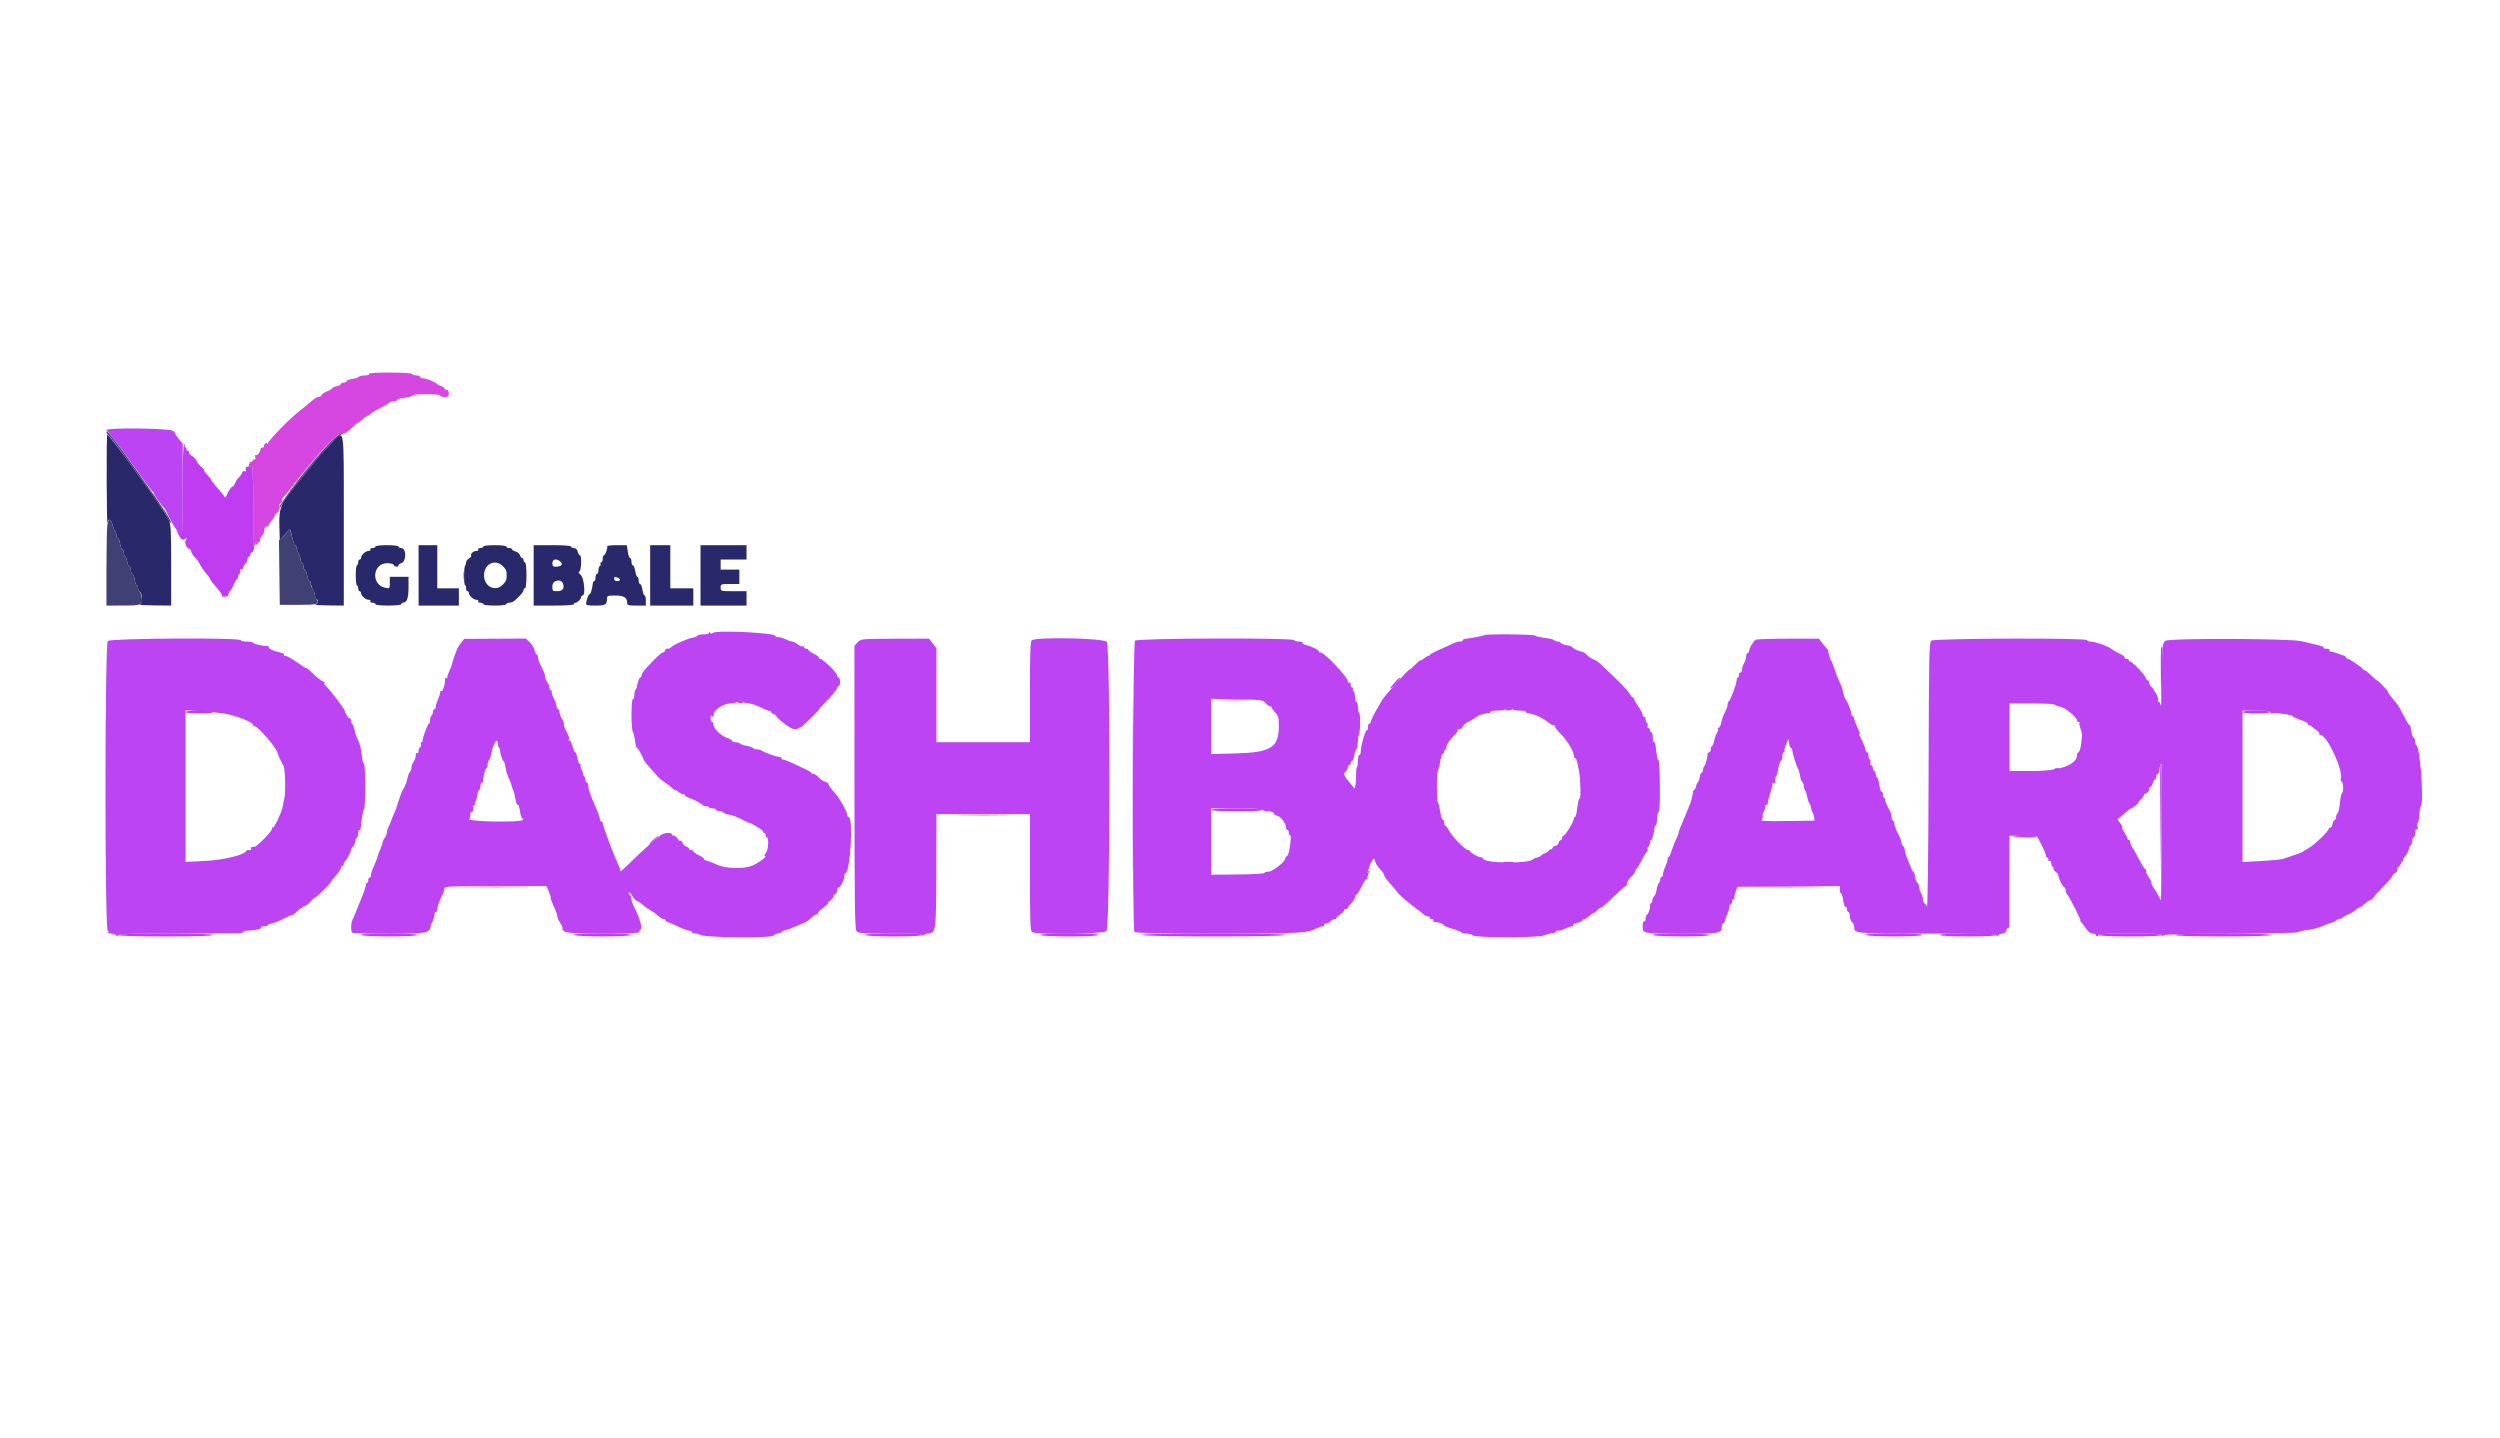<svg id="svg" version="1.1" xmlns="http://www.w3.org/2000/svg" xmlns:xlink="http://www.w3.org/1999/xlink" width="400" height="230.105" viewBox="0, 0, 400,230.105"><g id="svgg"><path id="path0" d="M17.031 68.815 C 17.031 68.941,17.119 69.045,17.226 69.045 C 17.334 69.045,18.959 71.194,20.838 73.820 C 22.717 76.447,24.338 78.631,24.440 78.673 C 24.542 78.715,24.626 78.855,24.626 78.985 C 24.626 79.193,25.885 80.943,26.250 81.243 C 26.328 81.306,26.768 82.135,27.230 83.084 C 27.691 84.033,28.330 84.996,28.649 85.224 L 29.229 85.637 29.229 78.297 L 29.229 70.958 28.654 70.289 C 28.338 69.921,28.079 69.550,28.079 69.464 C 28.078 69.378,27.916 69.145,27.717 68.946 C 27.286 68.515,17.031 68.389,17.031 68.815 M113.482 101.208 C 113.471 101.387,113.117 101.496,112.543 101.496 C 112.037 101.496,111.623 101.586,111.623 101.696 C 111.623 101.806,111.271 101.953,110.842 102.023 C 109.979 102.163,107.566 103.242,107.356 103.582 C 107.283 103.700,107.015 103.797,106.762 103.797 C 106.509 103.797,106.361 103.894,106.434 104.011 C 106.507 104.129,106.359 104.290,106.107 104.370 C 105.690 104.503,104.796 105.347,103.227 107.089 C 102.908 107.444,102.647 107.884,102.647 108.067 C 102.647 108.250,102.556 108.400,102.445 108.400 C 102.282 108.400,102.012 109.170,101.867 110.050 C 101.853 110.134,101.764 110.281,101.669 110.376 C 101.574 110.471,101.496 110.842,101.496 111.201 C 101.496 111.559,101.392 111.853,101.266 111.853 C 100.969 111.853,100.958 116.550,101.254 117.092 C 101.374 117.312,101.536 117.983,101.613 118.585 C 101.691 119.186,101.832 119.678,101.928 119.678 C 102.089 119.678,102.943 121.211,102.977 121.561 C 102.985 121.648,103.484 122.269,104.086 122.942 C 104.687 123.615,105.269 124.269,105.378 124.396 C 105.487 124.522,105.808 124.781,106.090 124.971 C 106.573 125.296,107.230 125.805,107.883 126.357 C 108.041 126.491,108.170 126.537,108.170 126.460 C 108.170 126.383,108.333 126.482,108.532 126.681 C 108.731 126.880,109.042 127.043,109.222 127.043 C 109.403 127.043,109.551 127.123,109.551 127.222 C 109.551 127.321,110.077 127.606,110.720 127.855 C 111.363 128.104,112.089 128.495,112.334 128.723 C 112.579 128.951,112.874 129.079,112.991 129.007 C 113.107 128.935,113.267 128.982,113.346 129.110 C 113.426 129.239,113.744 129.344,114.053 129.344 C 114.362 129.344,114.614 129.448,114.614 129.574 C 114.614 129.701,114.873 129.804,115.190 129.804 C 115.506 129.804,115.765 129.895,115.765 130.005 C 115.765 130.116,116.177 130.272,116.681 130.352 C 117.185 130.433,118.059 130.757,118.624 131.072 C 119.189 131.388,119.757 131.646,119.887 131.646 C 120.190 131.646,122.371 133.024,122.082 133.033 C 121.962 133.037,122.048 133.147,122.272 133.278 C 122.496 133.408,122.619 133.612,122.546 133.731 C 122.472 133.850,122.522 133.947,122.656 133.947 C 123.059 133.947,122.947 136.045,122.519 136.518 C 122.265 136.799,122.233 136.939,122.422 136.939 C 122.840 136.939,121.544 137.956,120.502 138.446 C 119.183 139.065,116.179 139.025,114.784 138.370 C 114.213 138.101,113.475 137.813,113.146 137.731 C 112.816 137.648,112.588 137.513,112.639 137.430 C 112.690 137.348,112.327 137.083,111.832 136.842 C 111.337 136.602,110.932 136.318,110.932 136.212 C 110.932 136.105,110.777 136.018,110.587 136.018 C 110.397 136.018,110.242 135.922,110.242 135.804 C 110.242 135.686,110.040 135.525,109.793 135.447 C 109.546 135.368,109.280 135.101,109.201 134.853 C 109.122 134.604,108.967 134.457,108.856 134.526 C 108.745 134.594,108.541 134.440,108.404 134.184 C 108.267 133.927,108.002 133.717,107.817 133.717 C 107.632 133.717,107.480 133.613,107.480 133.487 C 107.480 133.153,106.284 133.218,105.810 133.578 C 104.613 134.487,103.069 135.839,101.713 137.169 C 99.731 139.112,99.144 139.626,99.235 139.338 C 99.276 139.209,99.085 138.643,98.809 138.079 C 98.202 136.834,96.433 132.080,96.433 131.693 C 96.433 131.540,96.329 131.415,96.203 131.415 C 96.076 131.415,95.972 131.250,95.972 131.047 C 95.972 130.845,95.806 130.301,95.604 129.839 C 94.428 127.159,94.131 126.335,94.131 125.749 C 94.131 125.448,94.028 125.201,93.901 125.201 C 93.774 125.201,93.671 125.015,93.671 124.787 C 93.671 124.559,93.547 124.249,93.395 124.097 C 93.243 123.945,93.185 123.820,93.266 123.820 C 93.347 123.820,93.270 123.543,93.094 123.204 C 92.918 122.865,92.826 122.503,92.891 122.399 C 92.955 122.295,92.899 122.209,92.767 122.209 C 92.634 122.209,92.459 121.795,92.378 121.289 C 92.297 120.783,92.152 120.368,92.056 120.368 C 91.959 120.368,91.745 119.909,91.579 119.347 C 91.413 118.786,91.179 118.388,91.058 118.462 C 90.937 118.537,90.909 118.483,90.996 118.342 C 91.084 118.201,91.048 117.874,90.917 117.616 C 90.786 117.357,90.575 116.940,90.449 116.689 C 90.322 116.438,90.219 116.043,90.219 115.812 C 90.219 115.582,90.067 115.192,89.881 114.946 C 89.695 114.700,89.540 114.266,89.536 113.982 C 89.531 113.697,89.425 113.464,89.298 113.464 C 89.171 113.464,89.068 113.279,89.068 113.052 C 89.068 112.826,88.864 112.241,88.615 111.752 C 88.366 111.264,88.217 110.776,88.283 110.668 C 88.350 110.560,88.295 110.472,88.161 110.472 C 88.027 110.472,87.917 110.284,87.917 110.055 C 87.917 109.827,87.765 109.438,87.579 109.192 C 87.393 108.947,87.238 108.563,87.234 108.340 C 87.227 107.932,87.165 107.775,86.460 106.368 C 86.249 105.946,86.076 105.403,86.076 105.160 C 86.076 104.917,85.985 104.718,85.875 104.718 C 85.764 104.718,85.615 104.428,85.544 104.074 C 85.474 103.720,85.132 103.147,84.786 102.800 L 84.156 102.171 79.218 102.196 L 74.280 102.221 73.776 102.836 C 73.499 103.175,73.159 103.763,73.021 104.143 C 72.883 104.522,72.693 105.040,72.599 105.293 C 72.505 105.547,72.389 105.955,72.342 106.201 C 72.295 106.447,72.103 106.955,71.916 107.330 C 71.729 107.704,71.577 108.156,71.577 108.334 C 71.577 108.520,71.464 108.588,71.311 108.494 C 71.165 108.403,71.107 108.429,71.182 108.551 C 71.379 108.870,70.872 110.720,70.629 110.570 C 70.517 110.501,70.426 110.593,70.426 110.775 C 70.426 110.957,70.251 111.507,70.038 111.997 C 69.825 112.487,69.674 113.018,69.703 113.176 C 69.732 113.334,69.647 113.464,69.515 113.464 C 69.383 113.464,69.275 113.665,69.275 113.910 C 69.275 114.156,69.171 114.421,69.045 114.499 C 68.918 114.578,68.815 114.894,68.815 115.203 C 68.815 115.512,68.733 115.765,68.632 115.765 C 68.435 115.765,67.513 118.301,67.607 118.585 C 67.638 118.680,67.564 118.757,67.441 118.757 C 67.318 118.757,67.274 118.902,67.342 119.079 C 67.410 119.256,67.355 119.469,67.219 119.553 C 67.084 119.637,66.974 119.912,66.974 120.165 C 66.974 120.418,66.870 120.562,66.743 120.483 C 66.615 120.404,66.513 120.581,66.513 120.886 C 66.513 121.186,66.361 121.632,66.175 121.878 C 65.989 122.123,65.834 122.551,65.830 122.829 C 65.826 123.106,65.733 123.389,65.622 123.457 C 65.512 123.525,65.342 123.920,65.245 124.334 C 65.148 124.748,65.048 125.138,65.023 125.201 C 64.764 125.860,64.567 126.257,64.452 126.352 C 64.347 126.440,63.701 128.278,63.400 129.344 C 63.382 129.407,63.230 129.770,63.061 130.150 C 62.892 130.529,62.737 130.892,62.715 130.955 C 62.523 131.521,62.302 132.057,62.124 132.390 C 62.006 132.610,61.907 132.973,61.903 133.196 C 61.899 133.419,61.744 133.803,61.558 134.049 C 61.372 134.294,61.220 134.618,61.220 134.768 C 61.220 134.919,61.042 135.443,60.824 135.933 C 60.607 136.423,60.416 136.928,60.400 137.054 C 60.384 137.181,60.251 137.569,60.105 137.917 C 59.959 138.265,59.719 138.835,59.572 139.183 C 59.425 139.531,59.326 139.945,59.352 140.104 C 59.378 140.262,59.291 140.391,59.159 140.391 C 59.026 140.391,58.918 140.598,58.918 140.852 C 58.918 141.105,58.797 141.312,58.650 141.312 C 58.502 141.312,58.444 141.375,58.521 141.452 C 58.650 141.580,58.203 142.910,57.446 144.649 C 57.281 145.029,57.010 145.702,56.843 146.145 C 56.676 146.588,56.473 147.054,56.391 147.181 C 56.134 147.578,56.114 149.084,56.364 149.238 C 56.495 149.319,59.162 149.385,62.291 149.384 C 68.328 149.383,68.713 149.314,68.898 148.195 C 68.928 148.017,69.076 147.645,69.229 147.368 C 69.381 147.092,69.505 146.652,69.505 146.390 C 69.505 146.129,69.609 145.915,69.735 145.915 C 69.862 145.915,69.965 145.711,69.965 145.462 C 69.965 145.054,70.375 143.936,70.914 142.868 C 71.025 142.649,71.116 142.312,71.116 142.120 C 71.116 141.816,72.145 141.772,79.283 141.772 L 87.451 141.772 87.794 142.593 C 87.982 143.045,88.123 143.485,88.106 143.571 C 88.069 143.754,88.279 144.327,88.796 145.455 C 88.999 145.898,89.169 146.420,89.174 146.615 C 89.179 146.811,89.364 147.247,89.586 147.585 C 89.807 147.924,89.988 148.300,89.988 148.422 C 89.988 149.284,90.567 149.367,96.578 149.367 C 100.140 149.367,102.392 149.283,102.311 149.153 C 102.238 149.035,102.295 148.867,102.436 148.780 C 102.847 148.526,102.425 147.000,101.367 144.918 C 101.185 144.560,101.036 144.088,101.036 143.871 C 101.036 143.653,100.913 143.353,100.763 143.203 C 100.614 143.053,100.552 142.870,100.626 142.796 C 100.700 142.722,100.949 142.979,101.178 143.368 C 101.408 143.756,101.769 144.129,101.980 144.196 C 102.192 144.264,102.615 144.548,102.921 144.829 C 103.227 145.110,103.765 145.491,104.117 145.677 C 104.469 145.862,105.013 146.250,105.325 146.540 C 105.637 146.829,106.043 147.066,106.226 147.066 C 106.409 147.066,106.559 147.169,106.559 147.296 C 106.559 147.422,106.669 147.526,106.802 147.526 C 106.936 147.526,107.672 147.837,108.437 148.216 C 109.202 148.596,110.025 148.907,110.265 148.907 C 110.505 148.907,110.702 149.010,110.702 149.137 C 110.702 149.264,110.944 149.367,111.239 149.367 C 111.534 149.367,111.848 149.439,111.935 149.526 C 112.451 150.042,123.471 150.163,123.784 149.656 C 123.882 149.498,124.233 149.347,124.565 149.319 C 124.897 149.292,125.126 149.200,125.073 149.116 C 125.021 149.032,125.272 148.904,125.631 148.832 C 125.990 148.761,126.867 148.435,127.581 148.108 C 128.295 147.782,128.926 147.512,128.985 147.508 C 129.043 147.505,129.418 147.197,129.816 146.824 C 130.215 146.452,130.661 146.215,130.806 146.298 C 130.951 146.381,130.997 146.368,130.909 146.270 C 130.734 146.076,130.936 145.841,131.964 145.047 C 132.329 144.765,132.549 144.534,132.451 144.534 C 132.354 144.534,132.548 144.319,132.883 144.055 C 133.217 143.792,133.439 143.492,133.375 143.389 C 133.311 143.286,133.414 143.142,133.603 143.069 C 133.792 142.997,133.947 142.727,133.947 142.470 C 133.947 142.213,134.048 142.002,134.171 142.002 C 134.471 142.002,135.098 140.764,135.098 140.173 C 135.098 139.913,135.179 139.701,135.278 139.701 C 136.010 139.701,136.550 131.017,135.832 130.778 C 135.681 130.728,135.558 130.567,135.558 130.422 C 135.558 129.866,134.256 127.587,133.432 126.702 C 132.958 126.193,132.570 125.649,132.569 125.493 C 132.567 125.338,132.319 125.148,132.016 125.072 C 131.714 124.996,131.248 124.683,130.982 124.377 C 130.716 124.071,130.342 123.820,130.151 123.820 C 129.960 123.820,129.804 123.743,129.804 123.648 C 129.804 123.496,128.787 122.985,126.202 121.840 C 125.803 121.664,125.357 121.519,125.211 121.519 C 125.064 121.519,124.995 121.437,125.057 121.337 C 125.119 121.236,124.963 121.139,124.710 121.120 C 124.154 121.078,122.181 120.368,121.876 120.100 C 121.755 119.994,121.425 119.908,121.141 119.908 C 120.858 119.908,120.567 119.813,120.496 119.698 C 120.424 119.582,119.953 119.418,119.448 119.333 C 118.943 119.247,118.471 119.083,118.400 118.967 C 118.328 118.852,118.017 118.757,117.708 118.757 C 117.399 118.757,117.146 118.662,117.146 118.545 C 117.146 118.428,116.810 118.221,116.398 118.084 C 115.202 117.687,114.011 116.441,114.127 115.708 C 114.142 115.613,114.051 115.535,113.924 115.535 C 113.797 115.535,113.695 115.250,113.697 114.902 C 113.700 114.437,113.756 114.356,113.908 114.597 C 114.064 114.843,114.135 114.761,114.193 114.269 C 114.281 113.510,115.830 112.543,116.955 112.543 C 117.317 112.543,117.816 112.416,118.064 112.261 C 118.420 112.039,118.575 112.039,118.797 112.261 C 118.953 112.416,119.395 112.544,119.781 112.546 C 120.167 112.548,121.072 112.848,121.792 113.213 C 122.512 113.578,123.159 113.818,123.230 113.747 C 123.302 113.676,123.360 113.731,123.360 113.870 C 123.360 114.009,123.575 114.191,123.838 114.275 C 124.101 114.358,124.260 114.482,124.193 114.549 C 124.125 114.617,124.653 115.125,125.366 115.679 C 127.188 117.094,127.553 117.041,129.558 115.075 C 130.462 114.189,131.149 113.464,131.084 113.464 C 131.019 113.464,131.637 112.776,132.457 111.936 C 133.276 111.096,133.947 110.268,133.947 110.095 C 133.947 109.922,134.051 109.781,134.177 109.781 C 134.304 109.781,134.407 109.471,134.407 109.091 C 134.407 108.711,134.304 108.400,134.177 108.400 C 134.051 108.400,133.947 108.262,133.947 108.092 C 133.947 107.631,131.657 105.409,131.181 105.409 C 131.042 105.409,130.977 105.330,131.036 105.234 C 131.095 105.138,130.739 104.862,130.244 104.621 C 129.749 104.381,129.344 104.097,129.344 103.991 C 129.344 103.884,129.189 103.797,128.999 103.797 C 128.809 103.797,128.654 103.688,128.654 103.554 C 128.654 103.420,128.562 103.366,128.451 103.436 C 128.339 103.505,127.986 103.355,127.666 103.104 C 127.347 102.852,126.932 102.647,126.745 102.647 C 126.558 102.647,126.108 102.492,125.746 102.303 C 125.383 102.114,124.853 101.958,124.568 101.958 C 124.284 101.957,124.051 101.863,124.051 101.749 C 124.051 101.245,114.615 100.788,114.041 101.265 C 113.819 101.448,113.707 101.436,113.619 101.218 C 113.528 100.990,113.496 100.988,113.482 101.208 M237.459 101.628 C 237.351 101.737,235.528 102.089,234.350 102.229 C 234.192 102.248,234.062 102.349,234.062 102.455 C 234.062 102.560,233.854 102.647,233.599 102.647 C 233.344 102.647,232.955 102.740,232.736 102.854 C 232.516 102.967,231.559 103.399,230.610 103.814 C 229.661 104.228,228.849 104.653,228.807 104.758 C 228.765 104.863,228.637 104.948,228.522 104.948 C 228.407 104.948,228.102 105.129,227.843 105.351 C 227.585 105.572,227.341 105.702,227.302 105.639 C 227.263 105.575,226.852 105.914,226.389 106.391 C 225.926 106.868,225.547 107.206,225.547 107.143 C 225.547 106.849,221.415 111.435,221.096 112.083 C 221.002 112.273,220.797 112.635,220.639 112.888 C 220.003 113.909,219.242 115.430,219.286 115.593 C 219.312 115.688,219.229 115.765,219.102 115.765 C 218.976 115.765,218.872 116.041,218.872 116.379 C 218.872 116.717,218.798 116.919,218.708 116.828 C 218.508 116.628,217.724 119.309,217.722 120.196 C 217.722 120.544,217.618 120.829,217.491 120.829 C 217.365 120.829,217.261 121.226,217.261 121.711 C 217.261 122.196,217.192 122.662,217.108 122.746 C 217.023 122.831,216.963 123.392,216.974 123.993 C 216.985 124.594,216.937 125.330,216.867 125.627 L 216.740 126.168 216.188 125.512 C 214.957 124.049,214.877 123.870,215.282 123.465 C 215.485 123.263,215.650 122.949,215.650 122.768 C 215.650 122.588,215.754 122.440,215.880 122.440 C 216.007 122.440,216.110 122.284,216.110 122.094 C 216.110 121.904,216.205 121.749,216.320 121.749 C 216.436 121.749,216.600 121.335,216.686 120.829 C 216.771 120.322,216.916 119.908,217.008 119.908 C 217.100 119.908,217.200 119.423,217.231 118.830 C 217.262 118.236,217.351 117.648,217.429 117.522 C 217.657 117.153,217.688 114.160,217.465 114.023 C 217.353 113.953,217.261 113.541,217.261 113.105 C 217.261 112.669,217.158 112.313,217.031 112.313 C 216.904 112.313,216.801 111.957,216.801 111.521 C 216.801 111.085,216.696 110.664,216.567 110.585 C 216.438 110.505,216.393 110.344,216.466 110.226 C 216.538 110.108,216.488 110.012,216.354 110.012 C 216.220 110.012,216.110 109.798,216.110 109.538 C 216.110 109.277,216.007 109.128,215.880 109.206 C 215.754 109.284,215.650 109.188,215.650 108.991 C 215.650 108.327,211.643 104.147,211.244 104.394 C 211.136 104.460,211.047 104.413,211.047 104.288 C 211.047 104.010,209.918 103.429,208.976 103.222 C 208.594 103.138,208.340 102.974,208.412 102.858 C 208.484 102.742,208.232 102.647,207.852 102.647 C 207.473 102.647,207.098 102.543,207.020 102.417 C 206.776 102.023,181.939 102.109,181.611 102.504 C 181.219 102.976,181.131 148.743,181.521 149.107 C 181.720 149.294,185.501 149.367,194.941 149.367 C 208.469 149.367,209.198 149.324,210.871 148.430 C 211.091 148.312,211.434 148.216,211.633 148.216 C 211.832 148.216,211.931 148.113,211.853 147.986 C 211.774 147.860,211.911 147.756,212.156 147.756 C 212.401 147.756,212.731 147.601,212.888 147.411 C 213.046 147.221,213.318 147.066,213.492 147.066 C 213.666 147.066,213.809 146.988,213.810 146.893 C 213.810 146.798,214.113 146.517,214.484 146.269 C 214.854 146.021,215.107 145.736,215.045 145.636 C 214.983 145.536,215.094 145.455,215.291 145.455 C 215.489 145.455,215.650 145.362,215.650 145.249 C 215.650 145.135,215.907 144.799,216.222 144.501 C 216.536 144.202,216.795 143.777,216.797 143.556 C 216.799 143.334,216.899 143.153,217.018 143.153 C 217.137 143.153,217.534 142.531,217.899 141.771 C 218.264 141.010,218.649 140.466,218.754 140.562 C 218.860 140.658,218.871 140.606,218.780 140.447 C 218.528 140.011,219.430 137.399,219.832 137.399 C 219.937 137.399,220.023 137.585,220.023 137.812 C 220.023 138.038,220.366 138.588,220.786 139.033 C 221.205 139.478,221.517 139.939,221.479 140.059 C 221.441 140.178,221.874 140.780,222.442 141.397 C 223.010 142.013,223.475 142.553,223.475 142.597 C 223.475 142.801,224.873 144.070,226.122 145.001 C 226.882 145.567,227.640 146.159,227.807 146.318 C 227.974 146.476,228.259 146.605,228.440 146.605 C 228.621 146.605,228.769 146.709,228.769 146.835 C 228.769 146.962,228.930 147.066,229.128 147.066 C 229.325 147.066,229.421 147.172,229.341 147.301 C 229.260 147.431,229.280 147.521,229.385 147.501 C 229.780 147.425,231.058 147.820,230.955 147.987 C 230.895 148.083,231.519 148.354,232.339 148.589 C 233.160 148.824,233.832 149.095,233.832 149.192 C 233.832 149.288,234.174 149.367,234.591 149.367 C 235.009 149.367,235.480 149.497,235.639 149.655 C 236.046 150.063,246.088 150.062,247.066 149.654 C 247.445 149.495,248.033 149.344,248.372 149.318 C 248.711 149.291,248.938 149.188,248.877 149.088 C 248.815 148.988,249.004 148.906,249.296 148.905 C 249.588 148.905,250.124 148.749,250.487 148.560 C 250.849 148.371,251.295 148.216,251.478 148.216 C 251.661 148.216,251.754 148.124,251.684 148.011 C 251.615 147.899,251.919 147.739,252.361 147.656 C 252.803 147.573,253.165 147.406,253.165 147.285 C 253.165 147.164,253.295 147.066,253.455 147.066 C 253.614 147.066,254.028 146.802,254.375 146.481 C 254.722 146.159,255.006 145.972,255.006 146.064 C 255.006 146.156,255.217 146.005,255.475 145.728 C 255.733 145.451,256.045 145.224,256.167 145.224 C 256.290 145.224,257.182 144.448,258.150 143.498 C 259.118 142.549,259.998 141.772,260.105 141.772 C 260.212 141.772,260.302 141.591,260.306 141.369 C 260.309 141.148,260.620 140.665,260.996 140.295 C 261.372 139.926,261.680 139.495,261.680 139.336 C 261.680 139.178,261.761 139.014,261.860 138.972 C 261.959 138.930,262.338 138.300,262.703 137.572 C 263.068 136.844,263.450 136.249,263.552 136.249 C 263.654 136.249,263.681 136.104,263.613 135.927 C 263.546 135.750,263.601 135.536,263.736 135.453 C 263.871 135.369,263.982 135.100,263.982 134.854 C 263.982 134.608,264.072 134.407,264.182 134.407 C 264.343 134.407,264.582 133.544,264.765 132.298 C 264.777 132.213,264.865 132.067,264.960 131.972 C 265.055 131.877,265.132 131.408,265.132 130.930 C 265.132 130.453,265.241 129.994,265.374 129.912 C 265.532 129.815,265.602 128.319,265.577 125.644 C 265.555 123.380,265.459 121.575,265.363 121.633 C 265.218 121.723,265.094 121.088,264.859 119.045 C 264.840 118.887,264.739 118.757,264.634 118.757 C 264.528 118.757,264.442 118.395,264.442 117.952 C 264.442 117.509,264.338 117.146,264.212 117.146 C 264.085 117.146,263.982 116.991,263.982 116.801 C 263.982 116.611,263.867 116.456,263.727 116.456 C 263.587 116.456,263.530 116.304,263.602 116.118 C 263.673 115.932,263.632 115.719,263.511 115.644 C 263.390 115.569,263.291 115.301,263.291 115.048 C 263.291 114.794,263.188 114.651,263.061 114.730 C 262.934 114.808,262.831 114.674,262.831 114.432 C 262.831 114.191,262.520 113.564,262.140 113.040 C 261.761 112.516,261.450 111.982,261.450 111.855 C 261.450 111.727,261.369 111.623,261.269 111.623 C 261.170 111.623,260.901 111.304,260.671 110.914 C 260.313 110.310,259.441 109.423,256.009 106.174 C 255.719 105.899,255.253 105.602,254.975 105.514 C 254.697 105.426,254.223 105.107,253.922 104.806 C 253.620 104.504,253.244 104.258,253.085 104.258 C 252.691 104.258,251.558 103.718,251.555 103.530 C 251.554 103.446,251.139 103.308,250.633 103.222 C 250.127 103.137,249.712 102.972,249.712 102.857 C 249.712 102.741,249.511 102.647,249.266 102.647 C 249.020 102.647,248.761 102.553,248.691 102.439 C 248.620 102.325,247.941 102.160,247.181 102.071 C 246.421 101.983,245.741 101.818,245.671 101.703 C 245.533 101.480,237.679 101.408,237.459 101.628 M17.241 102.556 C 16.763 103.132,16.752 148.592,17.230 148.887 C 17.495 149.051,17.495 149.101,17.230 149.206 C 17.057 149.275,17.232 149.339,17.618 149.349 C 18.004 149.359,18.444 149.491,18.596 149.643 C 18.811 149.858,18.872 149.858,18.872 149.641 C 18.872 149.429,21.133 149.360,28.481 149.350 C 39.518 149.334,38.895 149.349,38.895 149.099 C 38.895 148.993,39.180 148.906,39.528 148.904 C 40.630 148.900,41.883 148.626,41.754 148.417 C 41.686 148.307,41.889 148.216,42.205 148.216 C 42.522 148.216,42.845 148.113,42.923 147.986 C 43.001 147.860,43.240 147.754,43.454 147.751 C 43.668 147.748,44.465 147.440,45.224 147.066 C 45.984 146.692,46.697 146.383,46.808 146.380 C 46.920 146.377,47.181 146.194,47.387 145.972 C 47.772 145.559,48.412 145.113,49.022 144.832 C 49.212 144.745,49.556 144.435,49.787 144.143 C 50.017 143.852,50.290 143.613,50.393 143.613 C 50.599 143.613,52.931 141.312,52.940 141.100 C 52.943 141.027,53.305 140.567,53.745 140.078 C 54.185 139.589,54.545 139.046,54.545 138.870 C 54.545 138.694,54.649 138.550,54.776 138.550 C 54.902 138.550,55.006 138.403,55.006 138.224 C 55.006 138.045,55.083 137.863,55.178 137.821 C 55.394 137.726,56.157 136.292,56.157 135.983 C 56.157 135.858,56.312 135.600,56.502 135.410 C 56.692 135.220,56.847 134.871,56.847 134.635 C 56.847 134.398,56.951 134.140,57.077 134.062 C 57.204 133.984,57.307 133.667,57.307 133.358 C 57.307 133.049,57.394 132.796,57.499 132.796 C 57.605 132.796,57.700 132.667,57.712 132.509 C 57.797 131.341,58.093 129.648,58.245 129.453 C 58.493 129.135,58.487 122.209,58.239 122.209 C 58.132 122.209,57.992 121.769,57.929 121.231 C 57.732 119.555,57.621 119.087,57.234 118.312 C 57.028 117.898,56.793 117.207,56.712 116.775 C 56.631 116.344,56.473 115.934,56.361 115.864 C 56.248 115.795,56.157 115.531,56.157 115.278 C 56.157 115.025,56.068 114.872,55.960 114.939 C 55.794 115.041,55.190 114.110,55.137 113.671 C 55.104 113.396,52.595 110.119,52.191 109.823 C 51.963 109.656,51.836 109.423,51.908 109.305 C 51.981 109.187,51.940 109.091,51.817 109.091 C 51.574 109.091,50.737 108.432,49.684 107.414 C 49.320 107.062,49.022 106.834,49.022 106.908 C 49.022 106.982,48.361 106.572,47.554 105.996 C 46.747 105.420,45.912 104.948,45.699 104.948 C 45.487 104.948,45.369 104.856,45.439 104.743 C 45.509 104.631,45.208 104.471,44.772 104.389 C 43.758 104.199,42.765 103.687,42.984 103.468 C 43.077 103.375,43.049 103.325,42.923 103.357 C 42.485 103.469,40.506 103.054,40.506 102.851 C 40.506 102.739,40.034 102.647,39.457 102.647 C 38.880 102.647,38.465 102.554,38.535 102.440 C 38.806 102.002,17.605 102.118,17.241 102.556 M137.227 102.768 L 136.709 103.321 136.716 125.941 C 136.722 144.386,136.780 148.636,137.029 148.964 C 137.305 149.327,137.854 149.367,142.559 149.367 C 146.672 149.367,147.749 149.428,147.621 149.655 C 147.491 149.885,147.520 149.885,147.768 149.655 C 147.939 149.497,148.217 149.367,148.387 149.367 C 149.758 149.367,149.789 149.137,149.810 138.953 L 149.827 130.265 157.307 130.265 L 164.787 130.265 164.787 139.558 C 164.787 147.330,164.841 148.895,165.116 149.123 C 165.679 149.590,176.501 149.460,177.031 148.980 C 177.627 148.441,177.681 103.546,177.087 102.698 C 176.663 102.092,165.650 101.876,165.063 102.463 C 164.859 102.667,164.787 104.825,164.787 110.748 L 164.787 118.757 157.307 118.757 L 149.827 118.757 149.827 111.242 L 149.827 103.726 149.240 102.956 L 148.653 102.186 143.199 102.200 C 137.745 102.215,137.744 102.215,137.227 102.768 M280.892 102.363 C 280.511 102.637,279.862 103.752,279.862 104.135 C 279.862 104.329,279.758 104.488,279.632 104.488 C 279.505 104.488,279.398 104.721,279.393 105.006 C 279.389 105.291,279.237 105.783,279.056 106.099 C 278.875 106.415,278.724 106.913,278.719 107.206 C 278.715 107.500,278.608 107.674,278.481 107.595 C 278.354 107.517,278.251 107.666,278.251 107.927 C 278.251 108.187,278.169 108.400,278.070 108.400 C 277.970 108.400,277.871 108.628,277.850 108.907 C 277.801 109.569,276.868 112.057,276.610 112.216 C 276.500 112.284,276.410 112.538,276.410 112.780 C 276.410 113.022,276.219 113.559,275.986 113.975 C 275.753 114.390,275.489 115.118,275.400 115.593 C 275.311 116.067,275.122 116.456,274.980 116.456 C 274.838 116.456,274.791 116.525,274.876 116.610 C 274.961 116.695,274.890 116.980,274.719 117.243 C 274.548 117.506,274.336 118.110,274.248 118.585 C 274.159 119.059,273.977 119.448,273.843 119.448 C 273.709 119.448,273.657 119.600,273.729 119.787 C 273.800 119.973,273.699 120.216,273.503 120.325 C 273.307 120.435,273.165 120.567,273.188 120.619 C 273.288 120.845,272.886 122.456,272.701 122.571 C 272.589 122.640,272.497 122.889,272.497 123.124 C 272.497 123.360,272.389 123.588,272.257 123.632 C 272.125 123.676,271.986 124.005,271.948 124.364 C 271.909 124.722,271.784 125.083,271.670 125.166 C 271.555 125.249,271.425 125.524,271.381 125.777 C 271.337 126.030,271.198 126.300,271.074 126.378 C 270.949 126.455,270.857 126.585,270.871 126.667 C 270.906 126.890,270.644 128.018,270.435 128.539 C 270.334 128.792,270.067 129.465,269.844 130.035 C 269.620 130.604,269.245 131.491,269.010 132.006 C 268.776 132.521,268.585 133.074,268.585 133.236 C 268.585 133.398,268.432 133.806,268.244 134.142 C 268.057 134.478,267.711 135.347,267.475 136.074 C 267.239 136.801,266.962 137.319,266.858 137.225 C 266.754 137.131,266.731 137.162,266.806 137.294 C 266.881 137.427,266.742 137.982,266.498 138.528 C 266.253 139.074,266.053 139.723,266.053 139.970 C 266.053 140.216,265.971 140.368,265.871 140.306 C 265.770 140.244,265.672 140.410,265.652 140.674 C 265.632 140.939,265.523 141.216,265.410 141.291 C 265.296 141.366,265.139 141.833,265.061 142.329 C 264.983 142.825,264.806 143.300,264.669 143.385 C 264.531 143.470,264.402 143.763,264.381 144.037 C 264.361 144.310,264.258 144.534,264.153 144.534 C 264.047 144.534,263.983 144.663,264.009 144.822 C 264.084 145.278,263.722 146.375,263.496 146.375 C 263.383 146.375,263.291 146.640,263.291 146.964 C 263.291 147.298,263.192 147.491,263.061 147.411 C 262.922 147.325,262.831 147.630,262.831 148.178 C 262.831 149.385,262.631 149.347,269.154 149.379 C 275.196 149.410,275.489 149.357,275.489 148.233 C 275.489 147.971,275.581 147.756,275.692 147.756 C 275.804 147.756,275.950 147.547,276.017 147.290 C 276.084 147.034,276.153 146.777,276.169 146.719 C 276.186 146.661,276.346 146.262,276.526 145.833 C 276.705 145.404,276.787 144.988,276.707 144.908 C 276.628 144.829,276.684 144.764,276.832 144.764 C 276.979 144.764,277.100 144.557,277.100 144.304 C 277.100 144.051,277.221 143.843,277.369 143.843 C 277.516 143.843,277.582 143.788,277.514 143.720 C 277.446 143.652,277.522 143.212,277.684 142.742 L 277.978 141.887 286.170 141.827 L 294.361 141.766 294.361 142.345 C 294.361 142.663,294.452 142.923,294.562 142.923 C 294.672 142.923,294.832 143.444,294.916 144.082 C 295.002 144.731,295.167 145.180,295.291 145.104 C 295.413 145.029,295.512 145.180,295.512 145.441 C 295.512 145.702,295.616 145.915,295.742 145.915 C 295.869 145.915,295.972 146.213,295.972 146.577 C 295.972 146.941,296.128 147.368,296.318 147.526 C 296.507 147.683,296.663 148.014,296.663 148.261 C 296.663 149.378,296.576 149.369,308.385 149.372 C 316.758 149.373,319.448 149.440,319.448 149.647 C 319.448 149.855,319.513 149.854,319.724 149.643 C 319.876 149.491,320.196 149.367,320.436 149.367 C 320.678 149.367,320.925 149.163,320.992 148.907 C 321.058 148.654,321.204 148.446,321.316 148.446 C 321.427 148.446,321.507 148.369,321.492 148.274 C 321.477 148.179,321.477 144.861,321.492 140.901 L 321.519 133.700 323.734 133.766 L 325.949 133.832 326.710 135.318 C 327.129 136.135,327.421 136.886,327.359 136.986 C 327.296 137.087,327.355 137.169,327.489 137.169 C 327.623 137.169,327.733 137.331,327.733 137.528 C 327.733 137.725,327.837 137.823,327.963 137.745 C 328.090 137.666,328.193 137.809,328.193 138.063 C 328.193 138.316,328.299 138.588,328.427 138.667 C 328.556 138.747,328.613 138.890,328.555 138.984 C 328.496 139.079,328.650 139.302,328.896 139.480 C 329.142 139.657,329.344 139.931,329.344 140.089 C 329.344 140.517,330.092 142.002,330.307 142.002 C 330.410 142.002,330.495 142.189,330.495 142.417 C 330.495 142.644,330.589 142.929,330.704 143.049 C 331.108 143.473,333.057 147.296,332.870 147.299 C 332.766 147.301,332.786 147.379,332.913 147.472 C 333.041 147.565,333.404 148.029,333.719 148.502 C 334.097 149.071,334.468 149.364,334.810 149.366 C 335.095 149.366,335.328 149.471,335.328 149.597 C 335.328 149.724,335.438 149.827,335.572 149.827 C 335.706 149.827,335.751 149.724,335.673 149.597 C 335.580 149.446,337.320 149.367,340.723 149.367 C 344.408 149.367,345.915 149.442,345.915 149.625 C 345.915 149.807,346.001 149.812,346.205 149.643 C 346.397 149.483,350.040 149.393,356.951 149.377 C 362.701 149.363,367.515 149.265,367.650 149.159 C 367.784 149.053,368.360 148.907,368.930 148.833 C 370.277 148.660,370.716 148.539,372.037 147.980 C 372.290 147.873,372.756 147.713,373.072 147.624 C 373.389 147.536,373.709 147.369,373.784 147.253 C 373.858 147.137,374.139 147.026,374.407 147.006 C 374.675 146.986,374.847 146.922,374.790 146.865 C 374.732 146.808,375.104 146.574,375.615 146.345 C 376.125 146.116,376.702 145.770,376.896 145.577 C 377.090 145.383,377.349 145.224,377.472 145.224 C 377.595 145.224,377.975 144.965,378.316 144.649 C 378.657 144.333,379.023 144.074,379.128 144.074 C 379.233 144.074,379.475 143.918,379.665 143.728 C 379.855 143.539,379.967 143.383,379.915 143.383 C 379.863 143.383,380.503 142.692,381.337 141.848 C 382.171 141.004,382.829 140.230,382.799 140.129 C 382.768 140.028,382.952 139.833,383.208 139.696 C 383.463 139.559,383.614 139.353,383.542 139.237 C 383.471 139.122,383.615 138.825,383.862 138.578 C 384.109 138.330,384.251 138.068,384.177 137.994 C 384.103 137.920,384.170 137.860,384.325 137.860 C 384.480 137.860,384.553 137.772,384.486 137.664 C 384.420 137.557,384.565 137.255,384.809 136.993 C 385.052 136.732,385.319 136.249,385.402 135.921 C 385.484 135.592,385.644 135.267,385.756 135.197 C 385.869 135.128,385.961 134.818,385.961 134.509 C 385.961 134.200,386.064 133.947,386.191 133.947 C 386.318 133.947,386.421 133.630,386.421 133.243 C 386.421 132.773,386.509 132.593,386.685 132.702 C 386.870 132.817,386.903 132.684,386.796 132.255 C 386.711 131.920,386.730 131.646,386.836 131.646 C 386.942 131.646,387.054 131.105,387.084 130.444 C 387.114 129.784,387.230 129.133,387.341 128.999 C 387.859 128.375,387.212 119.465,386.633 119.256 C 386.517 119.214,386.421 118.929,386.421 118.623 C 386.421 118.317,386.329 118.067,386.217 118.067 C 386.042 118.067,385.808 117.278,385.689 116.283 C 385.670 116.125,385.582 115.995,385.494 115.995 C 385.406 115.995,385.012 115.342,384.618 114.542 C 384.225 113.743,383.719 112.871,383.494 112.604 C 382.466 111.384,382.037 110.808,382.078 110.702 C 382.130 110.565,380.502 108.861,380.319 108.861 C 380.249 108.861,379.829 108.498,379.386 108.055 C 378.943 107.612,378.489 107.250,378.377 107.250 C 378.266 107.250,378.140 107.172,378.097 107.077 C 377.982 106.818,375.909 105.409,375.643 105.409 C 375.516 105.409,375.376 105.299,375.331 105.166 C 375.287 105.032,375.097 104.893,374.910 104.856 C 374.722 104.819,374.277 104.669,373.921 104.523 C 373.564 104.377,373.118 104.258,372.929 104.258 C 372.740 104.258,372.649 104.154,372.727 104.028 C 372.809 103.896,372.602 103.797,372.242 103.797 C 371.897 103.797,371.692 103.720,371.786 103.626 C 371.880 103.532,371.354 103.319,370.616 103.153 C 369.879 102.987,368.809 102.736,368.239 102.594 C 366.438 102.147,346.898 102.091,346.457 102.532 C 345.963 103.026,345.956 103.098,345.898 108.631 C 345.869 111.352,345.803 113.294,345.750 112.946 C 345.697 112.598,345.546 112.313,345.415 112.313 C 345.283 112.313,345.230 112.171,345.296 111.998 C 345.418 111.679,344.777 110.451,344.172 109.847 C 343.991 109.666,343.843 109.370,343.843 109.190 C 343.843 109.009,343.747 108.861,343.629 108.861 C 343.511 108.861,343.345 108.643,343.261 108.377 C 343.085 107.823,340.931 105.636,340.744 105.823 C 340.677 105.890,340.621 105.825,340.621 105.677 C 340.621 105.529,340.466 105.409,340.276 105.409 C 340.086 105.409,339.931 105.303,339.931 105.175 C 339.931 105.046,339.543 104.761,339.068 104.542 C 338.593 104.322,338.153 104.083,338.090 104.010 C 337.680 103.539,335.298 102.647,334.449 102.647 C 334.173 102.647,333.947 102.547,333.947 102.424 C 333.947 102.047,309.530 102.125,309.035 102.504 C 308.658 102.791,308.629 104.166,308.572 124.190 C 308.537 136.367,308.426 145.347,308.314 145.052 C 308.205 144.767,308.025 144.534,307.913 144.534 C 307.801 144.534,307.706 144.301,307.702 144.016 C 307.697 143.731,307.546 143.239,307.365 142.923 C 307.184 142.606,307.032 142.114,307.028 141.830 C 307.023 141.545,306.936 141.312,306.835 141.312 C 306.733 141.312,306.464 140.768,306.236 140.104 C 306.008 139.439,305.615 138.436,305.363 137.874 C 305.111 137.312,304.850 136.510,304.782 136.090 C 304.714 135.671,304.568 135.328,304.458 135.328 C 304.348 135.328,304.258 135.126,304.258 134.880 C 304.258 134.633,303.999 133.945,303.682 133.350 C 303.366 132.754,303.107 132.082,303.107 131.855 C 303.107 131.628,303.001 131.377,302.871 131.297 C 302.741 131.216,302.654 131.029,302.677 130.880 C 302.729 130.547,302.509 129.941,301.940 128.860 C 301.701 128.404,301.572 127.964,301.654 127.882 C 301.736 127.800,301.682 127.733,301.534 127.733 C 301.387 127.733,301.266 127.468,301.266 127.144 C 301.266 126.820,301.175 126.611,301.065 126.679 C 300.954 126.748,300.796 126.292,300.713 125.667 C 300.630 125.041,300.461 124.468,300.339 124.392 C 300.216 124.316,300.115 124.053,300.115 123.807 C 300.115 123.561,300.012 123.360,299.885 123.360 C 299.758 123.360,299.655 123.153,299.655 122.900 C 299.655 122.647,299.539 122.440,299.398 122.440 C 299.254 122.440,299.194 122.237,299.261 121.979 C 299.327 121.726,299.288 121.519,299.173 121.519 C 299.058 121.519,298.964 121.260,298.964 120.944 C 298.964 120.627,298.861 120.368,298.734 120.368 C 298.608 120.368,298.504 120.229,298.504 120.058 C 298.504 119.764,298.058 118.684,297.552 117.755 C 297.404 117.484,297.402 117.379,297.546 117.468 C 297.671 117.545,297.523 117.091,297.218 116.458 C 296.913 115.825,296.663 115.151,296.663 114.961 C 296.663 114.770,296.559 114.614,296.433 114.614 C 296.306 114.614,296.203 114.411,296.203 114.162 C 296.203 113.719,295.533 112.081,295.259 111.853 C 295.183 111.789,295.051 111.427,294.967 111.047 C 294.745 110.048,294.721 109.977,294.308 109.091 C 294.102 108.648,293.745 107.716,293.514 107.020 C 293.284 106.323,293.034 105.702,292.958 105.639 C 292.829 105.530,292.452 104.218,292.510 104.077 C 292.524 104.041,292.403 103.877,292.241 103.712 C 292.078 103.548,291.739 103.137,291.487 102.800 L 291.030 102.186 286.079 102.190 C 283.356 102.192,281.022 102.270,280.892 102.363 M202.482 112.486 C 202.729 112.770,203.048 113.003,203.192 113.003 C 203.335 113.003,203.452 113.082,203.452 113.178 C 203.452 113.275,203.685 113.615,203.970 113.935 C 204.573 114.612,204.610 114.743,204.616 116.181 C 204.629 119.586,203.358 120.395,197.756 120.544 L 193.786 120.649 193.786 116.229 L 193.786 111.808 197.910 111.888 C 201.849 111.964,202.053 111.991,202.482 112.486 M328.750 112.742 C 328.817 112.852,329.219 112.998,329.643 113.066 C 330.410 113.191,332.336 114.779,332.336 115.287 C 332.336 115.423,332.457 115.535,332.605 115.535 C 332.752 115.535,332.808 115.600,332.729 115.679 C 332.649 115.759,332.710 116.147,332.863 116.542 C 333.175 117.348,333.185 117.705,332.939 119.275 C 332.845 119.876,332.671 120.368,332.552 120.368 C 332.433 120.368,332.336 120.540,332.336 120.750 C 332.336 122.363,329.603 123.360,325.182 123.360 L 321.519 123.360 321.519 117.952 L 321.519 112.543 325.073 112.543 C 327.027 112.543,328.682 112.633,328.750 112.742 M242.002 113.464 C 242.081 113.590,242.604 113.694,243.167 113.694 C 243.729 113.694,244.189 113.797,244.189 113.924 C 244.189 114.051,244.402 114.154,244.662 114.154 C 245.311 114.154,246.991 114.945,247.816 115.639 C 248.191 115.954,248.564 116.147,248.645 116.066 C 248.726 115.985,248.792 116.055,248.792 116.221 C 248.792 116.388,249.164 116.886,249.619 117.328 C 250.652 118.331,251.784 120.144,251.784 120.796 C 251.784 121.067,251.879 121.289,251.996 121.289 C 252.191 121.289,252.326 121.714,252.638 123.321 C 252.886 124.596,252.964 127.733,252.748 127.733 C 252.627 127.733,252.456 128.406,252.368 129.229 C 252.279 130.052,252.112 130.725,251.995 130.725 C 251.879 130.725,251.784 130.879,251.784 131.067 C 251.784 131.512,250.427 133.717,250.153 133.717 C 250.037 133.717,249.942 133.872,249.942 134.062 C 249.942 134.252,249.846 134.407,249.728 134.407 C 249.610 134.407,249.447 134.614,249.367 134.868 C 249.287 135.121,249.078 135.328,248.903 135.328 C 248.728 135.328,248.479 135.509,248.350 135.731 C 248.221 135.952,248.112 136.036,248.108 135.917 C 248.104 135.798,247.972 135.870,247.814 136.077 C 247.655 136.284,247.371 136.485,247.181 136.524 C 246.992 136.562,246.733 136.716,246.606 136.866 C 246.479 137.015,246.168 137.170,245.915 137.211 C 245.662 137.251,245.396 137.364,245.323 137.461 C 244.750 138.234,237.284 138.144,237.284 137.364 C 237.284 137.257,237.137 137.169,236.958 137.169 C 236.547 137.169,235.216 136.423,235.214 136.191 C 235.214 136.096,235.072 136.018,234.899 136.018 C 234.450 136.018,232.419 133.957,231.881 132.954 C 231.631 132.488,231.346 132.106,231.248 132.106 C 231.150 132.106,231.070 131.899,231.070 131.646 C 231.070 131.392,230.973 131.185,230.854 131.185 C 230.683 131.185,230.449 130.260,230.272 128.884 C 230.264 128.820,230.178 128.643,230.080 128.489 C 229.857 128.139,229.839 123.677,230.059 123.321 C 230.148 123.177,230.258 122.842,230.303 122.577 C 230.571 120.991,230.683 120.598,230.866 120.598 C 230.978 120.598,231.070 120.443,231.070 120.253 C 231.070 120.063,231.180 119.908,231.314 119.908 C 231.448 119.908,231.493 119.804,231.414 119.676 C 231.257 119.422,232.031 118.230,232.847 117.468 C 233.131 117.203,233.297 116.918,233.215 116.836 C 233.132 116.753,233.234 116.686,233.440 116.686 C 233.647 116.686,233.929 116.474,234.068 116.215 C 234.207 115.955,234.547 115.645,234.824 115.525 C 235.417 115.267,236.200 114.790,236.364 114.586 C 236.495 114.422,238.002 114.044,238.262 114.110 C 238.357 114.134,238.435 114.051,238.435 113.924 C 238.435 113.797,238.947 113.694,239.572 113.694 C 240.198 113.694,240.773 113.590,240.852 113.464 C 240.930 113.337,241.189 113.234,241.427 113.234 C 241.665 113.234,241.924 113.337,242.002 113.464 M35.673 114.137 C 37.607 114.410,40.506 115.529,40.506 116.002 C 40.506 116.125,40.638 116.226,40.800 116.226 C 41.315 116.226,44.419 119.883,44.419 120.490 C 44.419 120.704,45.170 122.299,45.337 122.440 C 45.612 122.671,45.733 126.616,45.500 127.733 C 45.407 128.176,45.270 128.838,45.195 129.205 C 45.002 130.142,43.821 132.582,43.644 132.405 C 43.564 132.325,43.498 132.434,43.498 132.648 C 43.498 133.036,41.168 135.417,40.735 135.472 C 40.609 135.488,40.397 135.514,40.263 135.529 C 40.129 135.545,40.083 135.662,40.161 135.788 C 40.287 135.992,40.128 136.060,39.669 135.999 C 39.588 135.988,39.459 136.075,39.381 136.191 C 38.947 136.846,35.708 137.608,32.739 137.754 L 29.689 137.904 29.689 125.782 L 29.689 113.661 31.703 113.761 C 32.811 113.816,34.597 113.985,35.673 114.137 M363.176 113.913 C 363.176 114.034,363.409 114.115,363.694 114.094 C 364.523 114.032,366.858 114.401,366.858 114.594 C 366.858 114.691,367.422 114.961,368.111 115.196 C 368.800 115.430,369.312 115.706,369.248 115.808 C 369.185 115.911,369.250 115.995,369.393 115.995 C 369.536 115.995,369.788 116.125,369.954 116.283 C 370.119 116.441,370.469 116.719,370.730 116.900 C 370.992 117.082,371.154 117.315,371.090 117.418 C 371.026 117.522,371.118 117.606,371.294 117.606 C 372.339 117.606,375.006 123.403,374.530 124.642 C 374.471 124.798,374.533 124.993,374.668 125.077 C 374.960 125.257,374.999 126.732,374.716 126.907 C 374.607 126.975,374.461 127.666,374.390 128.444 C 374.320 129.221,374.150 129.970,374.013 130.107 C 373.875 130.244,373.763 130.543,373.763 130.771 C 373.763 130.999,373.668 131.185,373.551 131.185 C 373.435 131.185,373.271 131.497,373.187 131.878 C 373.103 132.259,372.940 132.511,372.824 132.440 C 372.707 132.368,372.612 132.430,372.612 132.578 C 372.612 132.968,370.333 135.170,369.390 135.690 C 368.947 135.934,368.533 136.194,368.470 136.267 C 368.406 136.341,367.785 136.587,367.089 136.814 C 366.392 137.041,365.599 137.311,365.326 137.414 C 365.053 137.517,363.473 137.672,361.816 137.760 L 358.803 137.920 358.803 125.807 L 358.803 113.694 360.990 113.694 C 362.222 113.694,363.176 113.790,363.176 113.913 M286.551 119.678 C 286.669 119.678,286.766 119.840,286.766 120.037 C 286.766 120.479,287.462 122.699,287.700 123.015 C 287.795 123.142,287.938 123.659,288.017 124.166 C 288.097 124.672,288.262 125.121,288.385 125.163 C 288.507 125.205,288.608 125.469,288.608 125.750 C 288.608 126.030,288.703 126.358,288.819 126.479 C 288.935 126.599,289.082 127.039,289.146 127.457 C 289.210 127.875,289.363 128.341,289.488 128.493 C 289.612 128.645,289.749 129.028,289.793 129.344 C 289.837 129.661,289.940 129.971,290.022 130.035 C 290.104 130.098,290.208 130.409,290.252 130.725 L 290.334 131.300 285.986 131.363 C 282.491 131.414,281.684 131.368,281.871 131.133 C 281.999 130.972,282.075 130.659,282.039 130.438 C 282.004 130.217,282.069 129.978,282.184 129.907 C 282.299 129.836,282.394 129.518,282.394 129.202 C 282.394 128.877,282.494 128.688,282.624 128.769 C 282.750 128.847,282.854 128.695,282.854 128.431 C 282.854 128.168,283.051 127.392,283.291 126.707 C 283.532 126.023,283.661 125.387,283.579 125.295 C 283.497 125.203,283.559 125.202,283.717 125.293 C 283.913 125.406,284.005 125.283,284.005 124.908 C 284.005 124.605,284.082 124.280,284.177 124.185 C 284.272 124.090,284.360 123.943,284.372 123.859 C 284.555 122.612,284.794 121.749,284.955 121.749 C 285.065 121.749,285.155 121.438,285.155 121.059 C 285.155 120.679,285.265 120.368,285.399 120.368 C 285.533 120.368,285.583 120.272,285.510 120.154 C 285.437 120.036,285.561 119.553,285.784 119.080 L 286.191 118.220 286.263 118.949 C 286.303 119.350,286.432 119.678,286.551 119.678 M79.632 118.949 C 79.632 119.181,79.708 119.447,79.801 119.541 C 79.895 119.634,79.981 119.832,79.993 119.982 C 80.047 120.652,80.396 121.749,80.555 121.749 C 80.651 121.749,80.799 122.211,80.884 122.775 C 80.969 123.339,81.210 124.141,81.420 124.558 C 81.630 124.975,81.823 125.454,81.850 125.622 C 81.876 125.790,81.972 126.101,82.063 126.313 C 82.237 126.720,82.294 126.943,82.528 128.133 C 82.609 128.544,82.757 128.828,82.858 128.766 C 82.959 128.704,83.112 129.171,83.199 129.804 C 83.286 130.437,83.457 130.955,83.579 130.955 C 83.702 130.955,83.738 131.059,83.659 131.185 C 83.393 131.617,74.953 131.485,75.119 131.051 C 75.196 130.851,75.259 130.483,75.259 130.232 C 75.259 129.982,75.362 129.841,75.489 129.919 C 75.624 130.003,75.719 129.764,75.719 129.344 C 75.719 128.860,75.806 128.680,75.985 128.791 C 76.153 128.895,76.188 128.854,76.080 128.679 C 75.986 128.527,76.000 128.278,76.111 128.126 C 76.221 127.973,76.344 127.537,76.383 127.158 C 76.421 126.778,76.547 126.433,76.662 126.390 C 76.776 126.348,76.870 126.063,76.870 125.758 C 76.870 125.452,76.974 125.201,77.100 125.201 C 77.227 125.201,77.315 125.124,77.296 125.029 C 77.216 124.616,77.638 122.900,77.820 122.900 C 77.930 122.900,78.021 122.647,78.021 122.338 C 78.021 122.029,78.113 121.720,78.225 121.650 C 78.337 121.581,78.499 121.135,78.584 120.658 C 78.870 119.065,79.632 117.822,79.632 118.949 M345.895 133.429 C 345.884 139.600,345.792 144.374,345.690 144.037 C 345.589 143.701,345.188 142.963,344.799 142.398 C 344.410 141.833,344.151 141.311,344.224 141.238 C 344.297 141.165,344.137 140.828,343.870 140.487 C 343.602 140.147,343.383 139.676,343.383 139.440 C 343.383 139.204,343.302 139.010,343.203 139.010 C 343.104 139.010,342.664 138.311,342.225 137.457 C 341.786 136.602,341.368 135.852,341.295 135.788 C 341.105 135.623,340.772 134.783,340.815 134.580 C 340.835 134.485,340.748 134.407,340.621 134.407 C 340.495 134.407,340.391 134.294,340.391 134.155 C 340.391 134.017,340.173 133.596,339.906 133.221 C 339.639 132.846,339.480 132.480,339.553 132.407 C 339.626 132.334,339.482 132.015,339.233 131.699 L 338.780 131.123 339.413 130.585 C 339.761 130.288,340.227 129.888,340.449 129.695 C 340.670 129.502,340.913 129.344,340.988 129.344 C 341.063 129.344,341.388 129.137,341.709 128.884 C 342.031 128.631,342.223 128.423,342.137 128.423 C 342.050 128.423,342.241 128.180,342.562 127.883 C 342.883 127.585,343.088 127.284,343.017 127.213 C 342.946 127.143,343.103 127.016,343.366 126.933 C 343.632 126.848,343.843 126.585,343.843 126.337 C 343.843 126.092,343.945 125.892,344.069 125.892 C 344.193 125.892,344.360 125.633,344.439 125.316 C 344.519 125.000,344.676 124.741,344.789 124.741 C 344.902 124.741,344.994 124.534,344.994 124.281 C 344.994 124.028,345.098 123.820,345.224 123.820 C 345.351 123.820,345.455 123.622,345.455 123.379 C 345.455 122.907,345.675 122.209,345.824 122.209 C 345.874 122.209,345.906 127.258,345.895 133.429 M202.071 129.574 C 202.071 129.701,202.437 129.804,202.884 129.804 C 203.394 129.804,203.746 129.933,203.829 130.150 C 203.902 130.339,204.102 130.495,204.273 130.495 C 204.756 130.495,205.754 131.696,205.754 132.276 C 205.754 132.562,205.857 132.796,205.984 132.796 C 206.110 132.796,206.214 133.010,206.214 133.270 C 206.214 133.531,206.297 133.693,206.398 133.630 C 206.499 133.568,206.551 133.898,206.514 134.365 C 206.397 135.816,206.161 136.817,205.895 136.988 C 205.754 137.078,205.639 137.247,205.639 137.364 C 205.639 137.872,203.609 139.471,202.963 139.471 C 202.599 139.471,202.301 139.562,202.301 139.673 C 202.301 139.785,200.386 139.894,198.044 139.915 L 193.786 139.955 193.786 134.649 L 193.786 129.344 197.929 129.344 C 200.537 129.344,202.071 129.429,202.071 129.574 " stroke="none" fill="#bc44f3" fill-rule="evenodd"></path><path id="path1" d="M17.066 76.928 C 17.085 81.010,17.144 84.059,17.197 83.703 C 17.325 82.855,17.763 83.025,18.017 84.020 C 18.127 84.455,18.313 84.909,18.430 85.029 C 18.547 85.149,18.642 85.434,18.642 85.662 C 18.642 85.890,18.737 86.076,18.852 86.076 C 18.967 86.076,19.132 86.490,19.217 86.997 C 19.303 87.503,19.467 87.917,19.583 87.917 C 19.698 87.917,19.793 88.118,19.793 88.364 C 19.793 88.610,19.885 88.867,19.997 88.937 C 20.109 89.006,20.269 89.426,20.353 89.871 C 20.436 90.315,20.603 90.679,20.724 90.679 C 20.845 90.679,20.944 90.938,20.944 91.254 C 20.944 91.571,21.046 91.830,21.171 91.830 C 21.296 91.830,21.465 92.244,21.546 92.750 C 21.627 93.257,21.783 93.671,21.894 93.671 C 22.004 93.671,22.094 93.869,22.094 94.112 C 22.094 94.355,22.193 94.588,22.314 94.630 C 22.788 94.796,22.870 96.611,22.408 96.729 C 22.172 96.790,23.196 96.852,24.684 96.866 L 27.388 96.893 27.388 90.457 C 27.388 84.811,27.338 83.913,26.985 83.151 C 26.327 81.732,17.526 69.505,17.163 69.505 C 17.090 69.505,17.047 72.845,17.066 76.928 M53.032 70.906 C 51.277 72.710,51.456 72.506,49.517 74.914 C 48.599 76.053,47.719 77.143,47.561 77.336 C 44.912 80.570,44.620 81.256,44.699 84.057 L 44.764 86.402 45.339 85.809 C 45.656 85.483,46.026 85.028,46.162 84.797 C 46.368 84.446,46.458 84.611,46.711 85.802 C 46.877 86.585,47.103 87.227,47.212 87.227 C 47.321 87.227,47.411 87.370,47.411 87.546 C 47.411 87.721,47.566 88.161,47.755 88.524 C 47.944 88.886,48.099 89.358,48.100 89.572 C 48.101 89.786,48.205 90.025,48.331 90.104 C 48.458 90.182,48.562 90.447,48.562 90.693 C 48.562 90.938,48.656 91.139,48.771 91.139 C 48.887 91.139,49.051 91.554,49.137 92.060 C 49.222 92.566,49.387 92.980,49.502 92.980 C 49.618 92.980,49.712 93.124,49.712 93.299 C 49.712 93.475,49.867 93.915,50.056 94.277 C 50.245 94.640,50.401 95.112,50.401 95.326 C 50.402 95.540,50.506 95.779,50.633 95.857 C 51.003 96.086,50.898 96.620,50.460 96.734 C 50.239 96.792,51.171 96.852,52.532 96.866 L 55.006 96.893 55.006 83.199 C 55.006 67.690,55.169 68.709,53.032 70.906 M60.069 87.457 C 60.069 87.583,59.856 87.687,59.595 87.687 C 59.335 87.687,59.185 87.791,59.264 87.917 C 59.342 88.044,59.209 88.147,58.968 88.147 C 58.495 88.147,57.768 88.821,57.768 89.259 C 57.768 89.407,57.664 89.528,57.537 89.528 C 57.411 89.528,57.307 89.735,57.307 89.988 C 57.307 90.242,57.220 90.449,57.113 90.449 C 57.007 90.449,56.920 91.174,56.920 92.060 C 56.920 92.946,57.007 93.671,57.113 93.671 C 57.220 93.671,57.307 93.878,57.307 94.131 C 57.307 94.384,57.411 94.591,57.537 94.591 C 57.664 94.591,57.768 94.731,57.768 94.901 C 57.768 95.323,58.519 95.972,59.008 95.972 C 59.227 95.972,59.342 96.076,59.264 96.203 C 59.185 96.329,59.335 96.433,59.595 96.433 C 59.856 96.433,60.069 96.536,60.069 96.663 C 60.069 96.799,60.913 96.893,62.140 96.893 C 63.368 96.893,64.212 96.799,64.212 96.663 C 64.212 96.536,64.323 96.433,64.458 96.433 C 65.101 96.433,65.362 95.739,65.362 94.033 L 65.362 92.290 63.867 92.290 L 62.371 92.290 62.371 93.239 C 62.371 94.181,62.364 94.187,61.649 94.044 C 59.314 93.577,59.592 90.114,61.965 90.114 C 62.508 90.114,62.951 90.234,63.005 90.396 C 63.115 90.725,63.751 90.783,63.751 90.464 C 63.751 90.346,63.948 90.187,64.188 90.111 C 65.055 89.836,65.054 87.687,64.187 87.687 C 63.947 87.687,63.751 87.583,63.751 87.457 C 63.751 87.323,62.984 87.227,61.910 87.227 C 60.836 87.227,60.069 87.323,60.069 87.457 M66.974 92.060 L 66.974 96.893 70.196 96.893 L 73.418 96.893 73.418 95.512 L 73.418 94.131 71.692 94.131 L 69.965 94.131 69.965 90.679 L 69.965 87.227 68.470 87.227 L 66.974 87.227 66.974 92.060 M77.330 87.457 C 77.330 87.583,77.117 87.687,76.856 87.687 C 76.596 87.687,76.447 87.791,76.525 87.917 C 76.603 88.044,76.466 88.147,76.221 88.147 C 75.747 88.147,75.172 88.674,75.398 88.901 C 75.473 88.975,75.317 89.172,75.051 89.337 C 74.786 89.503,74.568 89.804,74.568 90.005 C 74.568 90.207,74.500 90.441,74.416 90.524 C 74.203 90.737,74.185 93.461,74.396 93.591 C 74.491 93.650,74.568 93.899,74.568 94.145 C 74.568 94.390,74.672 94.591,74.799 94.591 C 74.925 94.591,75.029 94.731,75.029 94.901 C 75.029 95.323,75.781 95.972,76.269 95.972 C 76.488 95.972,76.603 96.076,76.525 96.203 C 76.447 96.329,76.596 96.433,76.856 96.433 C 77.117 96.433,77.330 96.536,77.330 96.663 C 77.330 96.797,78.097 96.893,79.171 96.893 C 80.245 96.893,81.013 96.797,81.013 96.663 C 81.013 96.536,81.227 96.433,81.489 96.433 C 81.752 96.433,82.110 96.303,82.287 96.145 C 83.381 95.164,83.774 94.695,83.774 94.371 C 83.774 94.239,83.878 94.131,84.005 94.131 C 84.141 94.131,84.235 93.287,84.235 92.060 C 84.235 90.832,84.141 89.988,84.005 89.988 C 83.878 89.988,83.774 89.833,83.774 89.643 C 83.774 89.453,83.678 89.298,83.560 89.298 C 83.442 89.298,83.280 89.091,83.199 88.838 C 83.119 88.585,82.801 88.315,82.493 88.238 C 82.185 88.161,81.933 88.005,81.933 87.892 C 81.933 87.779,81.726 87.687,81.473 87.687 C 81.220 87.687,81.013 87.583,81.013 87.457 C 81.013 87.323,80.245 87.227,79.171 87.227 C 78.097 87.227,77.330 87.323,77.330 87.457 M85.386 92.060 L 85.386 96.893 88.608 96.893 C 90.602 96.893,91.830 96.805,91.830 96.663 C 91.830 96.536,91.941 96.433,92.076 96.433 C 92.395 96.433,92.980 95.847,92.980 95.529 C 92.980 95.393,93.084 95.282,93.211 95.282 C 93.719 95.282,93.474 92.488,92.923 91.998 C 92.572 91.686,92.498 91.504,92.693 91.434 C 93.025 91.315,93.103 88.838,92.775 88.838 C 92.662 88.838,92.505 88.579,92.426 88.262 C 92.332 87.891,92.120 87.687,91.825 87.687 C 91.575 87.687,91.369 87.583,91.369 87.457 C 91.369 87.315,90.219 87.227,88.377 87.227 L 85.386 87.227 85.386 92.060 M97.161 87.399 C 97.236 87.743,96.838 88.838,96.638 88.838 C 96.525 88.838,96.433 89.097,96.433 89.413 C 96.433 89.730,96.323 89.988,96.189 89.988 C 96.055 89.988,96.005 90.085,96.078 90.203 C 96.150 90.321,96.105 90.482,95.976 90.562 C 95.847 90.641,95.742 90.959,95.742 91.268 C 95.742 91.577,95.639 91.830,95.512 91.830 C 95.386 91.830,95.282 92.089,95.282 92.405 C 95.282 92.722,95.196 92.980,95.090 92.980 C 94.985 92.980,94.883 93.110,94.864 93.268 C 94.750 94.216,94.515 95.052,94.362 95.052 C 94.177 95.052,93.880 95.797,93.787 96.490 C 93.741 96.839,93.941 96.893,95.289 96.893 C 96.912 96.893,97.123 96.758,97.123 95.723 C 97.123 95.341,97.295 95.282,98.405 95.282 C 99.788 95.282,100.345 95.608,100.345 96.416 C 100.345 96.850,100.481 96.893,101.841 96.893 L 103.337 96.893 103.337 96.087 C 103.337 95.644,103.247 95.282,103.136 95.282 C 103.026 95.282,102.869 94.868,102.788 94.361 C 102.708 93.855,102.539 93.441,102.414 93.441 C 102.289 93.441,102.186 93.182,102.186 92.865 C 102.186 92.549,102.096 92.290,101.986 92.290 C 101.875 92.290,101.719 91.876,101.638 91.369 C 101.557 90.863,101.388 90.449,101.263 90.449 C 101.138 90.449,101.036 90.190,101.036 89.873 C 101.036 89.557,100.938 89.298,100.820 89.298 C 100.701 89.298,100.534 88.832,100.448 88.262 L 100.293 87.227 98.708 87.227 C 97.836 87.227,97.140 87.304,97.161 87.399 M104.028 92.060 L 104.028 96.893 107.480 96.893 L 110.932 96.893 110.932 95.512 L 110.932 94.131 109.091 94.131 L 107.250 94.131 107.250 90.679 L 107.250 87.227 105.639 87.227 L 104.028 87.227 104.028 92.060 M112.083 92.060 L 112.083 96.893 115.765 96.893 L 119.448 96.893 119.448 95.742 L 119.448 94.591 117.376 94.591 C 115.320 94.591,115.305 94.587,115.305 94.016 C 115.305 93.461,115.359 93.441,116.801 93.441 L 118.297 93.441 118.297 92.290 L 118.297 91.139 116.801 91.139 L 115.305 91.139 115.305 90.334 L 115.305 89.528 117.376 89.528 L 119.448 89.528 119.448 88.377 L 119.448 87.227 115.765 87.227 L 112.083 87.227 112.083 92.060 M89.697 89.894 C 90.130 90.327,89.778 90.669,88.895 90.675 C 88.495 90.678,88.377 90.548,88.377 90.104 C 88.377 89.422,89.109 89.306,89.697 89.894 M80.583 90.715 C 81.034 91.234,81.064 91.318,81.064 92.060 C 81.064 92.807,81.035 92.885,80.538 93.458 C 79.378 94.795,77.445 93.921,77.445 92.060 C 77.445 90.133,79.365 89.310,80.583 90.715 M98.830 92.430 C 99.345 92.627,99.283 92.980,98.734 92.980 C 98.478 92.980,98.274 92.827,98.274 92.635 C 98.274 92.248,98.316 92.232,98.830 92.430 M90.093 93.408 C 90.334 94.166,89.997 94.591,89.158 94.591 C 88.419 94.591,88.377 94.548,88.377 93.786 C 88.377 92.836,89.811 92.520,90.093 93.408 " stroke="none" fill="#29286b" fill-rule="evenodd"></path><path id="path2" d="M17.031 69.190 C 17.031 69.271,17.219 69.504,17.449 69.708 C 18.120 70.306,26.565 82.204,26.908 83.034 C 27.079 83.449,27.261 83.747,27.312 83.696 C 27.555 83.453,26.470 81.774,22.119 75.662 C 17.951 69.806,17.031 68.636,17.031 69.190 M52.782 70.829 C 49.976 73.707,44.643 80.604,44.652 81.345 C 44.653 81.479,44.913 81.136,45.229 80.583 C 45.723 79.718,46.392 78.792,47.576 77.331 C 47.730 77.141,48.390 76.312,49.041 75.489 C 51.608 72.247,53.927 69.795,54.738 69.464 C 55.081 69.324,55.078 69.306,54.709 69.291 C 54.482 69.282,53.615 69.974,52.782 70.829 M17.180 83.938 C 17.101 84.418,17.035 87.529,17.034 90.852 L 17.031 96.893 19.390 96.890 C 22.712 96.885,22.869 96.826,22.683 95.652 C 22.601 95.132,22.434 94.672,22.314 94.630 C 22.193 94.588,22.094 94.355,22.094 94.112 C 22.094 93.869,22.004 93.671,21.894 93.671 C 21.783 93.671,21.627 93.257,21.546 92.750 C 21.465 92.244,21.296 91.830,21.171 91.830 C 21.046 91.830,20.944 91.571,20.944 91.254 C 20.944 90.938,20.845 90.679,20.724 90.679 C 20.603 90.679,20.436 90.315,20.353 89.871 C 20.269 89.426,20.109 89.006,19.997 88.937 C 19.885 88.867,19.793 88.610,19.793 88.364 C 19.793 88.118,19.698 87.917,19.583 87.917 C 19.467 87.917,19.303 87.503,19.217 86.997 C 19.132 86.490,18.967 86.076,18.852 86.076 C 18.737 86.076,18.642 85.890,18.642 85.662 C 18.642 85.434,18.547 85.149,18.430 85.029 C 18.313 84.909,18.127 84.455,18.017 84.020 C 17.739 82.932,17.353 82.894,17.180 83.938 M46.037 84.925 C 45.867 85.242,45.483 85.713,45.184 85.972 L 44.640 86.444 44.702 91.611 L 44.764 96.778 47.680 96.778 C 50.721 96.778,51.126 96.676,50.711 96.012 C 50.574 95.792,50.388 95.280,50.299 94.874 C 50.210 94.468,50.042 94.077,49.925 94.005 C 49.808 93.933,49.712 93.673,49.712 93.427 C 49.712 93.181,49.618 92.980,49.502 92.980 C 49.387 92.980,49.222 92.566,49.137 92.060 C 49.051 91.554,48.887 91.139,48.771 91.139 C 48.656 91.139,48.562 90.938,48.562 90.693 C 48.562 90.447,48.458 90.182,48.331 90.104 C 48.205 90.025,48.101 89.786,48.100 89.572 C 48.099 89.358,47.944 88.886,47.755 88.524 C 47.566 88.161,47.411 87.730,47.411 87.565 C 47.411 87.400,47.323 87.231,47.216 87.188 C 47.109 87.146,46.869 86.490,46.684 85.731 C 46.355 84.385,46.339 84.364,46.037 84.925 M74.171 92.060 C 74.171 92.629,74.216 92.862,74.271 92.578 C 74.325 92.293,74.325 91.827,74.271 91.542 C 74.216 91.257,74.171 91.490,74.171 92.060 " stroke="none" fill="#414074" fill-rule="evenodd"></path><path id="path3" d="M42.257 71.251 C 42.171 71.475,42.222 71.580,42.391 71.524 C 42.735 71.409,42.924 70.886,42.621 70.886 C 42.498 70.886,42.334 71.050,42.257 71.251 M29.229 78.402 C 29.229 85.672,29.228 85.686,28.769 85.270 C 28.199 84.755,28.183 84.938,28.719 85.820 C 29.068 86.393,29.198 86.457,29.582 86.245 C 29.961 86.035,29.992 86.048,29.773 86.323 C 29.456 86.722,29.751 87.637,30.259 87.832 C 30.452 87.906,30.610 88.106,30.610 88.277 C 30.610 88.447,30.848 88.825,31.139 89.116 C 31.430 89.406,31.740 89.800,31.828 89.989 C 32.113 90.604,32.565 91.263,33.314 92.157 C 33.472 92.346,33.602 92.556,33.602 92.623 C 33.602 92.748,33.942 93.188,35.035 94.476 C 35.380 94.883,35.596 95.283,35.514 95.365 C 35.432 95.446,35.641 95.491,35.979 95.463 C 36.396 95.428,36.594 95.280,36.594 95.002 C 36.594 94.776,36.671 94.591,36.766 94.589 C 36.861 94.588,37.143 94.122,37.393 93.554 C 37.643 92.985,37.934 92.520,38.040 92.520 C 38.146 92.520,38.172 92.424,38.100 92.306 C 38.027 92.188,38.072 92.027,38.201 91.947 C 38.330 91.868,38.435 91.595,38.435 91.342 C 38.435 91.089,38.539 90.946,38.665 91.024 C 38.792 91.102,38.895 91.018,38.895 90.836 C 38.895 90.654,39.051 90.376,39.241 90.219 C 39.430 90.061,39.586 89.738,39.586 89.500 C 39.586 89.262,39.689 89.068,39.816 89.068 C 39.942 89.068,40.046 88.913,40.046 88.723 C 40.046 88.533,40.139 88.377,40.252 88.377 C 40.520 88.377,40.775 87.705,40.608 87.436 C 40.537 87.320,40.488 84.370,40.499 80.879 C 40.515 76.000,40.456 74.572,40.244 74.704 C 40.055 74.820,40.014 74.753,40.115 74.491 C 40.196 74.281,40.161 74.108,40.039 74.108 C 39.916 74.108,39.816 74.270,39.816 74.467 C 39.816 74.664,39.712 74.762,39.586 74.684 C 39.375 74.553,39.253 74.868,39.334 75.334 C 39.352 75.438,39.260 75.457,39.130 75.377 C 38.999 75.296,38.822 75.418,38.737 75.647 C 38.652 75.877,38.408 76.220,38.196 76.410 C 37.984 76.600,37.740 76.978,37.654 77.251 C 37.567 77.525,37.353 77.803,37.178 77.870 C 37.002 77.938,36.681 78.367,36.465 78.823 L 36.071 79.654 35.584 79.033 C 35.317 78.691,34.813 78.094,34.465 77.705 C 34.117 77.316,33.832 76.922,33.832 76.829 C 33.832 76.737,33.573 76.402,33.257 76.085 C 32.940 75.769,32.681 75.409,32.681 75.286 C 32.681 75.163,32.436 74.869,32.137 74.634 C 31.837 74.398,31.525 73.993,31.443 73.734 C 31.360 73.474,31.039 73.126,30.729 72.960 C 30.419 72.794,30.220 72.569,30.287 72.461 C 30.354 72.352,30.248 72.202,30.050 72.126 C 29.853 72.050,29.749 71.896,29.819 71.783 C 29.889 71.669,29.831 71.577,29.689 71.577 C 29.548 71.577,29.496 71.473,29.574 71.346 C 29.652 71.220,29.607 71.116,29.473 71.116 C 29.306 71.116,29.229 73.427,29.229 78.402 M41.128 86.674 C 40.901 86.978,40.798 87.227,40.901 87.227 C 41.101 87.227,41.736 86.307,41.615 86.191 C 41.575 86.153,41.356 86.370,41.128 86.674 M345.788 103.631 C 345.726 103.792,345.703 106.097,345.738 108.752 L 345.801 113.579 345.915 108.458 C 346.028 103.442,346.017 103.034,345.788 103.631 M181.238 125.892 C 181.238 138.107,181.266 143.104,181.300 136.997 C 181.334 130.889,181.334 120.895,181.300 114.787 C 181.266 108.680,181.238 113.677,181.238 125.892 M223.475 108.838 C 223.285 109.058,222.929 109.468,222.683 109.750 C 222.400 110.072,222.358 110.208,222.568 110.117 C 222.970 109.941,224.292 108.393,224.016 108.420 C 223.908 108.430,223.665 108.619,223.475 108.838 M195.570 112.024 C 196.614 112.067,198.323 112.067,199.367 112.024 C 200.411 111.981,199.557 111.946,197.468 111.946 C 195.380 111.946,194.525 111.981,195.570 112.024 M117.982 112.264 C 117.920 112.364,118.127 112.467,118.441 112.493 C 118.771 112.520,118.953 112.443,118.871 112.311 C 118.703 112.039,118.140 112.009,117.982 112.264 M240.849 113.469 C 240.760 113.612,240.972 113.683,241.394 113.651 C 241.775 113.622,242.035 113.516,241.973 113.416 C 241.811 113.154,241.020 113.191,240.849 113.469 M29.689 113.924 C 29.689 114.064,30.618 114.148,32.048 114.138 C 33.581 114.128,34.246 114.053,33.947 113.924 C 33.291 113.642,29.689 113.642,29.689 113.924 M358.803 113.924 C 358.803 114.061,359.685 114.154,360.990 114.154 C 362.294 114.154,363.176 114.061,363.176 113.924 C 363.176 113.787,362.294 113.694,360.990 113.694 C 359.685 113.694,358.803 113.787,358.803 113.924 M345.652 122.497 C 345.607 122.655,345.623 127.704,345.689 133.717 L 345.809 144.649 345.862 133.429 C 345.911 123.088,345.884 121.685,345.652 122.497 M328.654 123.130 C 328.654 123.418,328.898 123.418,329.344 123.130 C 329.623 122.950,329.590 122.906,329.171 122.903 C 328.887 122.901,328.654 123.003,328.654 123.130 M193.786 129.574 C 193.786 129.719,195.320 129.804,197.929 129.804 C 200.537 129.804,202.071 129.719,202.071 129.574 C 202.071 129.429,200.537 129.344,197.929 129.344 C 195.320 129.344,193.786 129.429,193.786 129.574 M153.582 130.437 C 155.710 130.475,159.128 130.475,161.177 130.437 C 163.226 130.399,161.484 130.368,157.307 130.368 C 153.130 130.368,151.454 130.399,153.582 130.437 M104.488 134.407 C 104.063 134.787,103.811 135.095,103.929 135.091 C 104.144 135.085,105.582 133.717,105.373 133.717 C 105.312 133.717,104.913 134.028,104.488 134.407 M322.094 133.863 C 323.703 134.033,326.071 134.049,325.972 133.890 C 325.913 133.795,324.861 133.733,323.634 133.754 C 322.408 133.774,321.715 133.823,322.094 133.863 M240.815 138.134 C 241.266 138.298,241.622 138.298,241.965 138.131 C 242.382 137.930,242.275 137.891,241.312 137.893 C 240.250 137.896,240.212 137.914,240.815 138.134 M218.681 139.919 C 218.546 140.305,218.485 140.621,218.545 140.621 C 218.700 140.621,219.134 139.426,219.020 139.312 C 218.968 139.260,218.815 139.533,218.681 139.919 M306.138 139.943 C 306.272 140.329,306.425 140.602,306.477 140.550 C 306.591 140.436,306.157 139.241,306.002 139.241 C 305.942 139.241,306.003 139.556,306.138 139.943 M75.216 141.944 C 77.535 141.982,81.263 141.982,83.502 141.944 C 85.740 141.907,83.843 141.876,79.287 141.876 C 74.730 141.876,72.898 141.907,75.216 141.944 M282.121 141.944 C 284.439 141.982,288.168 141.982,290.406 141.944 C 292.645 141.907,290.748 141.876,286.191 141.876 C 281.634 141.876,279.802 141.907,282.121 141.944 M18.872 149.597 C 18.872 149.746,21.557 149.827,26.467 149.827 C 31.377 149.827,34.062 149.746,34.062 149.597 C 34.062 149.448,31.377 149.367,26.467 149.367 C 21.557 149.367,18.872 149.448,18.872 149.597 M57.768 149.597 C 58.236 149.900,66.743 149.900,66.743 149.597 C 66.743 149.451,65.039 149.368,62.083 149.371 C 58.989 149.373,57.538 149.449,57.768 149.597 M91.830 149.597 C 92.295 149.898,100.735 149.898,100.921 149.597 C 101.014 149.447,99.409 149.368,96.274 149.371 C 93.097 149.373,91.601 149.449,91.830 149.597 M138.435 149.597 C 138.522 149.738,140.312 149.827,143.038 149.827 C 145.764 149.827,147.554 149.738,147.641 149.597 C 147.734 149.447,146.143 149.367,143.038 149.367 C 139.933 149.367,138.342 149.447,138.435 149.597 M166.513 149.597 C 166.600 149.738,168.391 149.827,171.116 149.827 C 173.842 149.827,175.632 149.738,175.719 149.597 C 175.812 149.447,174.221 149.367,171.116 149.367 C 168.011 149.367,166.420 149.447,166.513 149.597 M182.739 149.597 C 183.216 149.906,205.448 149.906,205.639 149.597 C 205.733 149.445,201.825 149.368,194.087 149.371 C 186.452 149.373,182.513 149.452,182.739 149.597 M264.442 149.597 C 264.914 149.902,273.721 149.902,273.533 149.597 C 273.445 149.456,271.597 149.368,268.744 149.371 C 265.658 149.373,264.213 149.449,264.442 149.597 M298.504 149.597 C 298.970 149.898,307.409 149.898,307.595 149.597 C 307.688 149.447,306.083 149.368,302.948 149.371 C 299.771 149.373,298.275 149.449,298.504 149.597 M310.357 149.597 C 310.444 149.738,312.239 149.827,314.973 149.827 C 317.803 149.827,319.448 149.743,319.448 149.597 C 319.448 149.451,317.755 149.367,314.831 149.367 C 311.812 149.367,310.264 149.447,310.357 149.597 M335.673 149.597 C 335.761 149.739,337.747 149.827,340.865 149.827 C 344.078 149.827,345.915 149.744,345.915 149.597 C 345.915 149.451,344.031 149.367,340.723 149.367 C 337.320 149.367,335.580 149.446,335.673 149.597 M347.986 149.597 C 347.986 149.746,350.667 149.827,355.568 149.827 C 360.374 149.827,363.201 149.743,363.291 149.597 C 363.385 149.446,360.800 149.367,355.710 149.367 C 350.714 149.367,347.986 149.448,347.986 149.597 " stroke="none" fill="#bf3cf1" fill-rule="evenodd"></path><path id="path4" d="M59.033 59.839 C 59.118 59.976,58.848 60.069,58.370 60.069 C 57.927 60.069,57.509 60.159,57.441 60.269 C 57.373 60.379,56.901 60.535,56.392 60.617 C 55.883 60.698,55.466 60.867,55.466 60.992 C 55.466 61.117,55.259 61.220,55.006 61.220 C 54.753 61.220,54.545 61.315,54.545 61.432 C 54.545 61.548,54.235 61.712,53.855 61.795 C 53.475 61.879,53.165 62.023,53.165 62.116 C 53.165 62.209,52.806 62.425,52.369 62.597 C 51.931 62.769,51.520 63.047,51.455 63.215 C 51.391 63.384,51.180 63.521,50.988 63.521 C 50.660 63.521,50.420 63.684,49.175 64.756 C 48.901 64.992,48.318 65.458,47.879 65.791 C 46.440 66.885,43.055 70.350,42.820 70.970 C 42.675 71.350,42.415 71.577,42.123 71.577 C 41.853 71.577,41.657 71.728,41.657 71.938 C 41.657 72.359,41.085 72.999,40.886 72.800 C 40.812 72.726,40.794 72.889,40.847 73.163 C 40.900 73.439,40.845 73.600,40.724 73.525 C 40.604 73.451,40.506 73.500,40.506 73.634 C 40.506 73.768,40.325 73.886,40.104 73.896 C 39.882 73.906,39.824 73.965,39.976 74.026 C 40.127 74.088,40.187 74.304,40.109 74.506 C 40.014 74.755,40.057 74.819,40.244 74.704 C 40.456 74.572,40.517 75.989,40.506 80.822 C 40.499 84.281,40.496 87.212,40.499 87.335 C 40.503 87.459,40.669 87.327,40.867 87.044 C 41.066 86.760,41.341 86.598,41.478 86.683 C 41.624 86.773,41.662 86.731,41.571 86.583 C 41.484 86.442,41.597 86.112,41.823 85.849 C 42.223 85.381,42.260 85.288,42.319 84.580 C 42.335 84.390,42.503 84.235,42.693 84.235 C 42.883 84.235,43.038 84.127,43.038 83.995 C 43.038 83.863,43.245 83.533,43.498 83.261 C 43.751 82.989,43.959 82.642,43.959 82.490 C 43.959 82.337,44.114 82.153,44.304 82.080 C 44.506 82.003,44.649 81.658,44.649 81.250 C 44.649 80.866,44.753 80.552,44.879 80.552 C 45.006 80.552,45.109 80.354,45.109 80.111 C 45.109 79.869,45.188 79.636,45.284 79.593 C 45.380 79.551,45.820 79.051,46.262 78.482 C 50.887 72.527,54.032 69.147,54.770 69.340 C 55.125 69.433,55.504 69.224,56.176 68.566 C 56.682 68.070,57.148 67.664,57.211 67.664 C 57.323 67.664,57.666 67.400,58.334 66.801 C 58.511 66.643,58.766 66.513,58.902 66.513 C 59.037 66.513,59.148 66.432,59.148 66.333 C 59.148 66.234,59.848 65.794,60.702 65.355 C 61.556 64.916,62.290 64.479,62.332 64.384 C 62.374 64.289,62.659 64.212,62.965 64.212 C 63.271 64.212,63.521 64.116,63.521 63.998 C 63.521 63.881,64.091 63.713,64.787 63.626 C 65.483 63.539,66.053 63.377,66.053 63.265 C 66.053 63.153,67.037 63.061,68.239 63.061 C 69.544 63.061,70.426 63.154,70.426 63.291 C 70.426 63.418,70.736 63.521,71.116 63.521 C 71.699 63.521,71.807 63.432,71.807 62.946 C 71.807 62.588,71.676 62.371,71.461 62.371 C 71.272 62.371,71.116 62.274,71.116 62.156 C 71.116 62.038,70.883 61.869,70.598 61.780 C 70.314 61.691,70.029 61.549,69.965 61.464 C 69.750 61.177,68.172 60.529,67.687 60.529 C 67.421 60.529,67.204 60.426,67.204 60.299 C 67.204 60.173,66.951 60.069,66.642 60.069 C 66.333 60.069,66.016 59.965,65.938 59.839 C 65.853 59.702,64.397 59.609,62.343 59.609 C 60.100 59.609,58.941 59.689,59.033 59.839 " stroke="none" fill="#d647e1" fill-rule="evenodd"></path></g></svg>